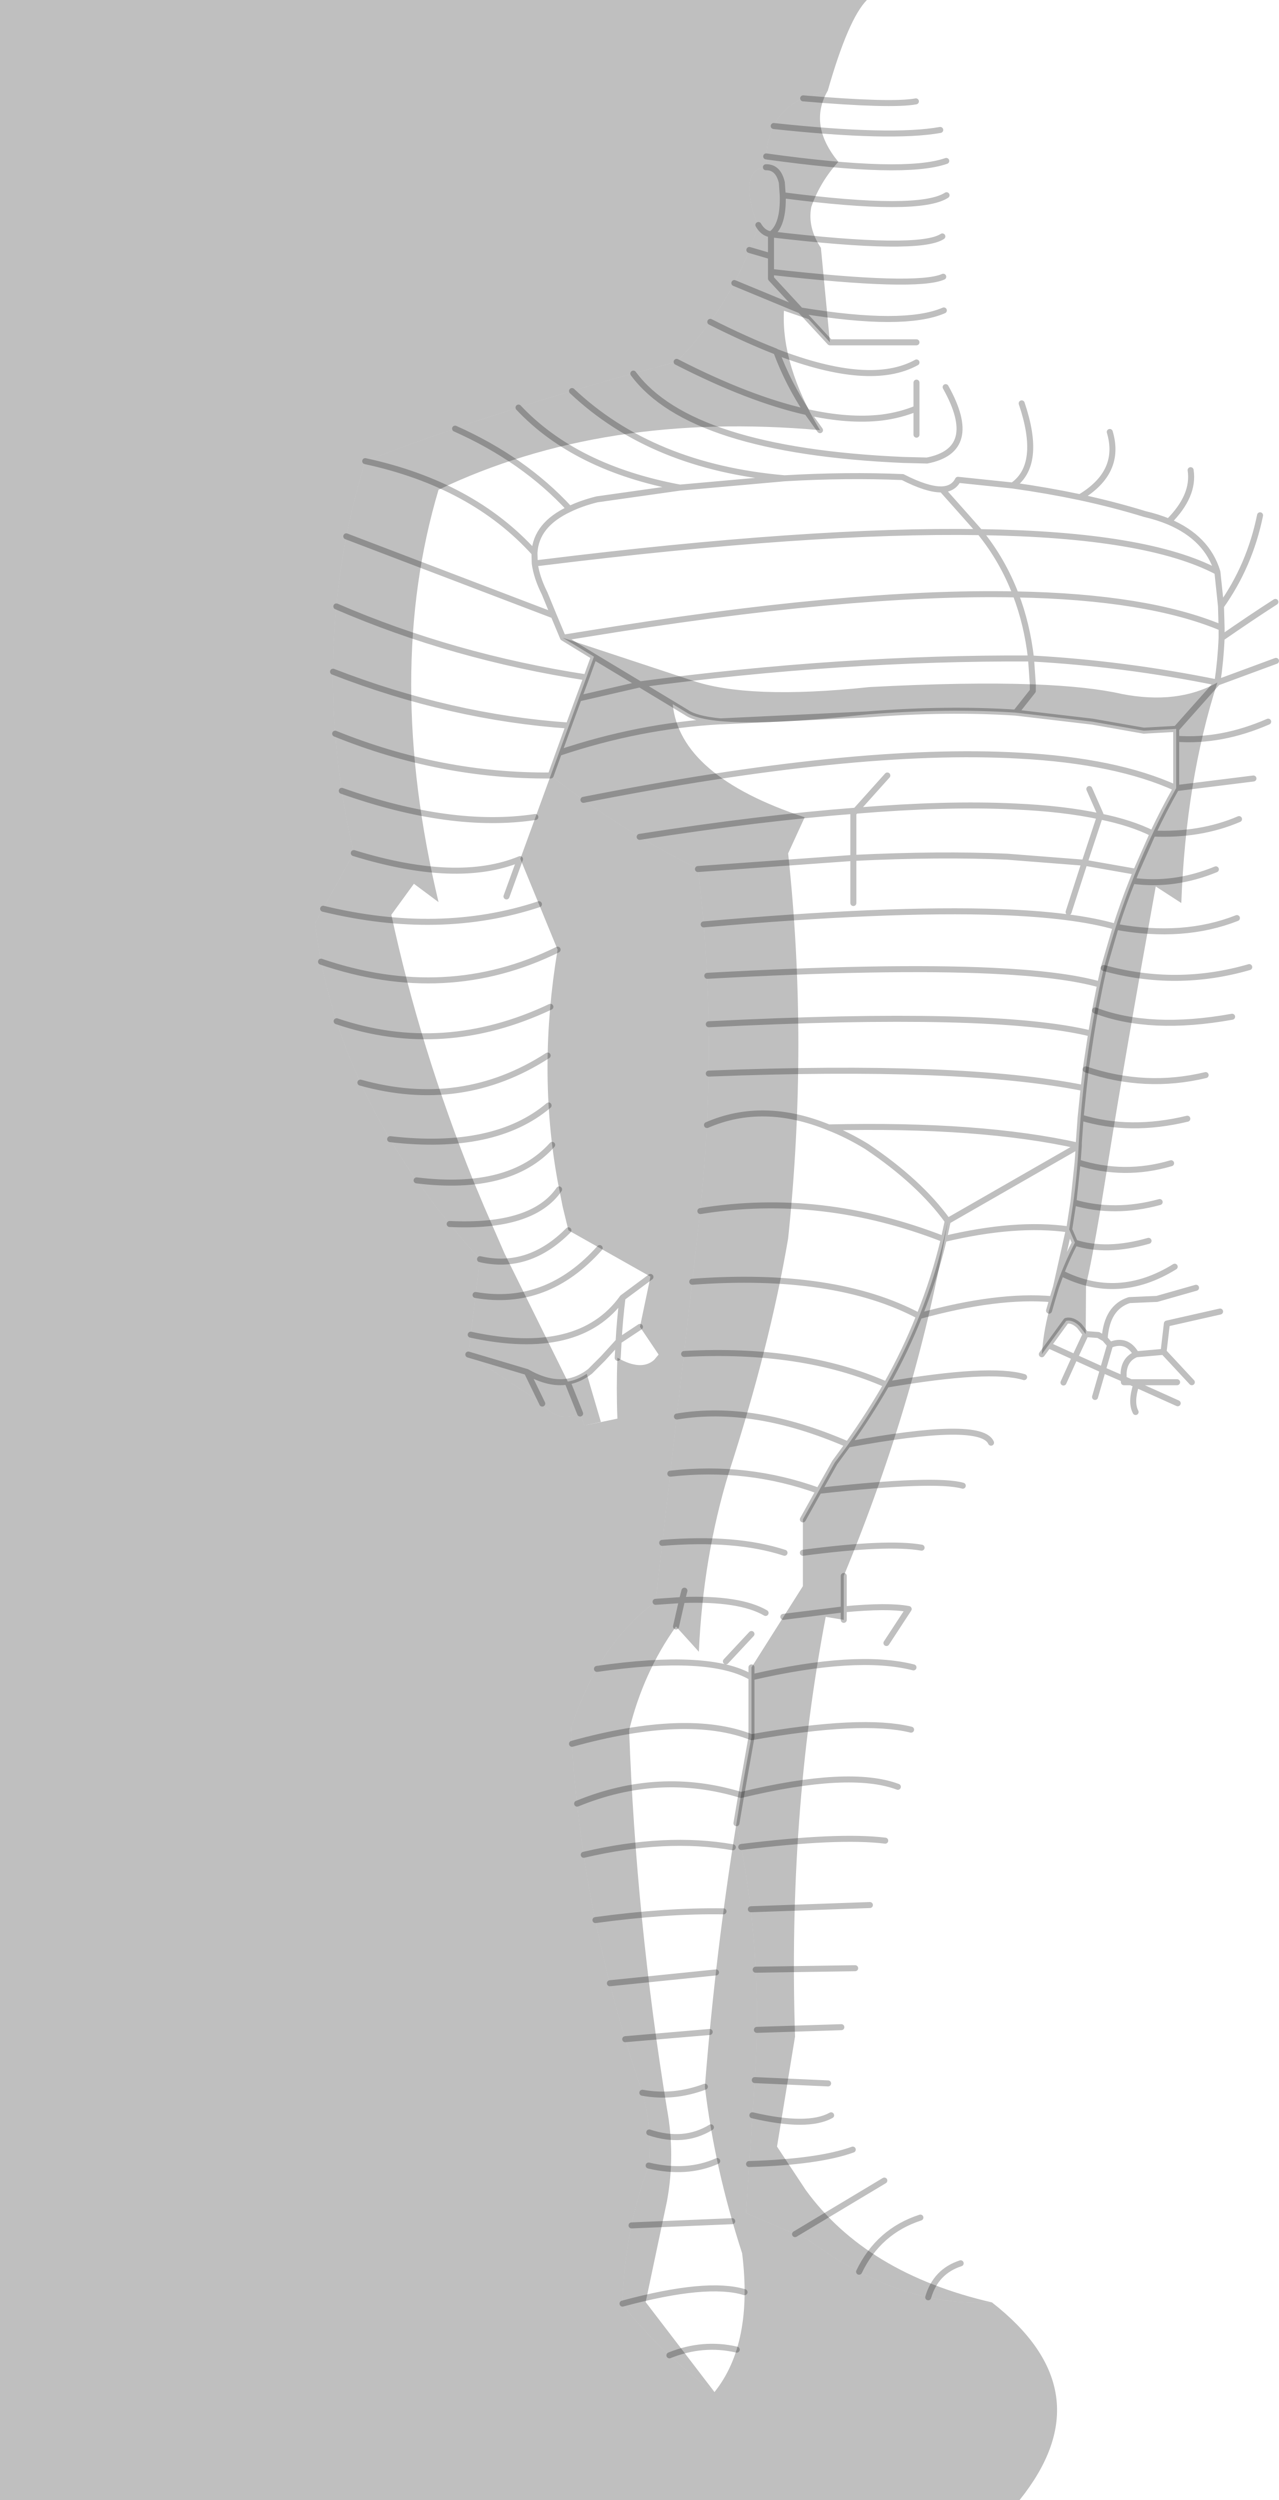 <?xml version="1.0" encoding="UTF-8" standalone="no"?>
<svg xmlns:xlink="http://www.w3.org/1999/xlink" height="415.55px" width="212.75px" xmlns="http://www.w3.org/2000/svg">
  <g transform="matrix(1.0, 0.0, 0.0, 1.0, -66.85, -67.5)">
    <path d="M194.25 95.3 Q190.75 95.55 191.7 100.9 192.15 103.5 193.0 104.9 188.85 118.0 179.4 127.65 152.2 134.7 127.6 144.15 117.9 175.9 125.7 209.3 L119.25 220.95 Q122.0 243.45 136.2 263.8 L139.4 268.1 Q142.75 272.5 146.7 276.8 L144.75 292.65 157.05 300.8 Q159.5 304.05 163.35 302.45 L164.05 304.45 169.55 303.3 Q169.35 298.25 169.55 293.2 L169.6 293.2 Q171.5 294.3 173.05 294.4 174.55 294.5 175.65 293.55 L176.4 292.65 173.3 288.05 175.05 279.7 161.4 272.0 160.45 268.1 159.6 263.8 Q156.25 245.35 159.6 225.35 L153.4 210.25 158.45 196.4 Q169.65 205.2 182.95 211.95 186.55 241.25 182.95 272.2 L175.9 333.75 Q166.45 340.65 161.85 354.75 163.2 384.5 173.7 415.35 175.4 421.4 174.75 427.45 170.8 438.1 170.35 450.4 176.25 458.25 185.7 465.1 192.15 457.05 190.3 442.05 185.7 427.85 184.1 414.35 185.85 392.15 189.35 370.55 193.85 391.45 192.4 413.25 L190.95 435.35 201.25 439.75 Q216.55 451.1 231.85 450.2 250.9 465.05 236.45 483.05 L66.85 483.05 66.85 67.5 211.05 67.5 Q207.95 70.65 204.55 82.55 202.85 82.9 201.2 83.55 194.1 86.05 194.25 95.3" fill="#010101" fill-opacity="0.251" fill-rule="evenodd" stroke="none"/>
    <path d="M144.75 292.65 L146.7 276.8 Q142.75 272.5 139.4 268.1 L136.2 263.8 Q122.0 243.45 119.25 220.95 L125.7 209.3 Q117.9 175.9 127.6 144.15 152.2 134.7 179.4 127.65 188.85 118.0 193.0 104.9 192.15 103.5 191.7 100.9 190.75 95.55 194.25 95.3 194.1 86.05 201.2 83.55 202.85 82.9 204.55 82.55 201.25 88.25 206.3 94.4 203.25 97.75 201.8 101.9 201.15 105.3 203.4 108.7 L204.9 124.4 201.35 120.55 197.25 119.15 Q196.8 128.2 203.25 139.0 167.25 135.8 139.8 148.9 130.7 179.4 139.8 217.45 L135.7 214.4 131.95 219.55 Q136.7 241.65 145.6 263.8 L147.4 268.1 150.8 275.9 161.3 297.15 161.25 297.15 Q158.15 297.65 154.5 295.55 L144.75 292.65 M240.15 292.6 Q240.4 288.95 241.35 285.35 L242.5 281.45 Q243.75 277.7 245.65 274.05 L244.7 271.85 245.3 267.95 Q246.05 262.75 246.3 257.45 247.2 242.5 250.45 228.4 254.7 212.3 262.5 198.5 L262.5 188.65 257.1 188.95 248.55 187.45 235.8 185.95 Q224.45 185.2 211.05 186.25 185.65 189.05 181.0 185.9 L178.75 184.55 Q179.95 196.5 200.7 203.35 L197.95 209.35 Q201.35 240.9 197.95 273.35 194.9 291.3 188.05 312.4 183.8 326.35 183.1 342.05 L179.3 337.85 Q173.85 345.5 171.5 355.1 172.65 386.6 177.8 418.05 179.2 425.7 177.8 433.35 L174.25 450.15 185.7 465.1 Q176.25 458.25 170.35 450.4 170.8 438.1 174.75 427.45 175.4 421.4 173.7 415.35 163.2 384.5 161.85 354.75 166.45 340.65 175.9 333.75 L182.95 272.2 Q186.55 241.25 182.95 211.95 169.65 205.2 158.45 196.4 L165.65 176.65 160.45 173.5 181.8 180.55 Q191.2 183.85 211.5 181.7 227.7 180.85 238.65 181.25 248.0 181.6 253.45 182.85 262.75 184.65 269.35 180.95 264.1 197.25 263.35 217.6 L259.1 214.85 Q253.95 243.3 251.3 259.9 L250.0 267.95 Q248.35 277.7 247.5 281.05 L247.45 289.25 246.4 287.9 Q245.25 286.8 244.2 287.05 L240.15 292.6" fill="#010101" fill-opacity="0.251" fill-rule="evenodd" stroke="none"/>
    <path d="M161.3 297.15 L150.8 275.9 147.4 268.1 145.6 263.8 Q136.7 241.65 131.95 219.55 L135.7 214.4 139.8 217.45 Q130.7 179.4 139.8 148.9 167.25 135.8 203.25 139.0 196.8 128.2 197.25 119.15 L201.35 120.55 204.9 124.4 203.4 108.7 Q201.15 105.3 201.8 101.9 203.25 97.75 206.3 94.4 201.25 88.25 204.55 82.55 211.1 81.1 217.7 83.55 224.15 86.55 224.25 94.25 L223.6 96.7 Q225.05 100.7 223.6 104.75 L223.9 122.3 222.0 124.4 219.3 124.4 219.3 131.1 Q253.5 135.8 276.45 153.15 284.5 181.85 269.1 212.0 273.75 221.0 274.95 230.0 264.2 252.0 261.15 262.4 L259.55 267.95 257.9 273.75 269.8 285.5 Q266.25 290.05 265.1 297.25 L262.65 297.25 262.75 300.75 Q262.1 304.25 258.55 303.95 256.45 303.6 255.75 302.2 252.7 303.6 250.95 302.6 249.6 301.8 249.0 299.7 246.85 300.4 245.55 299.7 244.35 299.05 243.75 297.3 242.05 297.0 241.15 296.2 239.8 295.0 240.15 292.6 L244.2 287.05 Q245.25 286.8 246.4 287.9 L247.45 289.25 247.5 281.05 Q248.35 277.7 250.0 267.95 L251.3 259.9 Q253.95 243.3 259.1 214.85 L263.35 217.6 Q264.1 197.25 269.35 180.95 262.75 184.65 253.45 182.85 248.0 181.6 238.65 181.25 227.7 180.85 211.5 181.7 191.2 183.85 181.8 180.55 L160.45 173.5 165.65 176.65 158.45 196.4 153.4 210.25 159.6 225.35 Q156.25 245.35 159.6 263.8 L160.45 268.1 161.4 272.0 175.05 279.7 173.3 288.05 176.4 292.65 175.65 293.55 Q174.55 294.5 173.05 294.4 171.5 294.3 169.6 293.2 L169.55 293.2 Q169.35 298.25 169.55 303.3 L166.8 303.85 164.45 295.85 Q162.95 296.85 161.3 297.15 M241.35 285.35 Q239.8 290.25 237.8 295.0 L234.85 301.45 231.75 307.3 218.5 327.25 218.0 334.95 219.3 351.15 204.6 413.8 Q203.5 420.3 210.75 426.8 222.7 438.2 231.85 450.2 211.0 445.4 200.9 431.55 L196.1 424.3 199.1 406.0 Q197.9 369.35 204.2 336.25 L207.2 336.75 207.2 329.45 Q219.6 299.5 224.5 270.45 220.25 291.6 205.7 310.6 L200.4 320.05 196.5 327.1 193.8 337.0 191.85 339.1 191.85 344.65 191.85 356.25 Q190.5 363.2 189.4 370.25 L189.35 370.55 Q185.85 392.15 184.1 414.35 185.7 427.85 190.3 442.05 192.15 457.05 185.7 465.1 L174.25 450.15 177.8 433.35 Q179.2 425.7 177.8 418.05 172.65 386.6 171.5 355.1 173.85 345.5 179.3 337.85 L183.1 342.05 Q183.8 326.35 188.05 312.4 194.9 291.3 197.95 273.35 201.35 240.9 197.95 209.35 L200.7 203.35 Q179.95 196.5 178.75 184.55 L181.0 185.9 Q185.65 189.05 211.05 186.25 224.45 185.2 235.8 185.95 L248.55 187.45 257.1 188.95 262.5 188.65 262.5 198.5 Q254.7 212.3 250.45 228.4 247.2 242.5 246.3 257.45 246.05 262.75 245.3 267.95 L244.7 271.85 244.65 271.85 242.5 281.45 241.35 285.35" fill="#010101" fill-opacity="0.0" fill-rule="evenodd" stroke="none"/>
    <path d="M144.75 292.65 L154.5 295.55 Q158.15 297.65 161.25 297.15 L161.25 297.2 161.3 297.15 Q162.95 296.85 164.45 295.85 L166.8 303.85 164.05 304.45 163.35 302.45 Q159.5 304.05 157.05 300.8 L144.75 292.65 M231.85 450.2 Q216.55 451.1 201.25 439.75 L190.95 435.35 192.4 413.25 Q193.85 391.45 189.35 370.55 L189.4 370.25 Q190.5 363.2 191.85 356.25 L191.85 344.65 200.4 331.15 200.4 320.05 205.7 310.6 Q220.25 291.6 224.5 270.45 219.6 299.5 207.2 329.45 L207.2 336.75 204.2 336.25 Q197.9 369.35 199.1 406.0 L196.1 424.3 200.9 431.55 Q211.0 445.4 231.85 450.2" fill="#000000" fill-opacity="0.251" fill-rule="evenodd" stroke="none"/>
    <path d="M161.25 297.15 L161.3 297.15 161.25 297.2 161.25 297.15" fill="#cc9966" fill-rule="evenodd" stroke="none"/>
    <path d="M194.25 95.3 Q196.3 95.25 196.9 97.85 L197.05 99.95 Q219.75 102.9 224.3 99.95 M195.55 88.45 Q215.15 90.55 223.25 89.1 M200.45 83.85 Q215.2 85.1 219.2 84.35 M224.25 94.25 Q217.3 96.7 194.3 93.5 M223.85 119.1 Q217.25 121.95 200.0 119.1 L204.9 124.4 219.3 124.4 M172.2 129.6 Q181.65 142.4 217.1 143.95 L221.05 144.05 Q230.0 142.3 224.15 131.85 M162.0 132.5 Q175.35 145.1 197.35 147.0 207.7 146.4 217.0 146.8 221.1 148.9 223.5 148.85 L223.55 148.85 Q225.45 148.75 226.2 147.25 L235.3 148.2 Q240.25 144.75 236.8 134.55 M219.3 139.75 L219.3 135.4 Q216.65 136.5 213.55 136.9 208.05 137.55 201.1 136.0 L203.25 139.0 M219.3 131.1 L219.3 135.4 M197.05 99.95 Q197.2 104.95 195.1 106.45 219.75 109.35 223.6 106.8 M189.0 114.55 L200.0 119.1 195.1 113.8 195.1 112.7 195.1 110.1 191.5 109.05 M195.1 110.1 L195.1 106.45 Q193.8 106.3 193.0 104.9 M219.3 127.75 Q211.6 132.0 196.0 126.0 197.95 131.25 201.1 136.0 191.6 133.9 179.4 127.65 M185.0 121.0 Q190.85 123.95 195.85 125.9 L196.0 126.0 M142.55 138.75 Q154.0 143.85 161.6 152.1 163.55 151.15 166.15 150.5 L179.95 148.55 Q162.55 145.3 153.1 135.25 M186.6 187.4 L186.85 187.4 211.05 186.25 Q224.45 185.2 235.8 185.95 L238.65 182.35 238.65 181.25 238.35 176.95 Q206.7 176.8 173.3 181.25 L181.0 185.9 Q182.55 187.0 186.6 187.4 173.2 188.15 159.8 192.65 L158.45 196.4 Q140.15 196.55 122.6 189.45 M238.35 176.95 Q237.7 171.25 235.8 166.3 207.85 165.75 164.25 172.9 L160.5 173.5 165.65 176.65 173.3 181.25 163.1 183.6 161.45 188.1 159.8 192.65 M122.8 168.3 Q142.25 176.7 164.4 180.1 L165.65 176.65 M163.1 183.6 L164.4 180.1 M161.6 152.1 Q156.0 154.7 155.75 159.4 L155.8 161.15 157.1 161.0 Q201.7 155.5 229.85 155.95 L227.6 153.4 223.55 148.85 M235.8 166.3 Q257.75 166.7 270.05 171.85 L269.95 168.25 269.35 162.55 Q257.65 156.35 229.85 155.95 233.65 160.65 235.8 166.3 M197.35 147.0 L179.95 148.55 M195.1 112.7 Q219.35 115.45 223.75 113.5 M269.95 168.25 Q274.75 161.5 276.45 153.15 M251.45 139.3 Q253.45 146.0 246.5 150.15 252.1 151.35 257.3 152.95 259.45 153.45 261.25 154.2 265.55 149.9 264.9 145.65 M235.8 185.95 L248.55 187.45 257.1 188.95 262.5 188.65 269.35 180.95 Q253.85 177.8 238.35 176.95 M262.5 188.65 L262.5 190.3 Q270.0 190.85 277.8 187.45 M279.1 177.35 L269.35 180.95 Q269.9 177.25 270.05 173.55 274.95 170.15 279.0 167.55 M261.25 154.2 Q267.65 156.9 269.35 162.55 M270.05 171.85 L270.05 173.55 M246.5 150.15 Q241.05 149.0 235.3 148.2 M155.8 161.15 Q156.1 163.45 157.45 166.15 L158.95 169.8 160.5 173.5 M161.45 188.1 Q141.85 186.75 122.25 179.15 M158.95 169.8 L124.45 156.65 M155.75 159.4 Q145.45 148.0 127.6 144.15 M125.7 209.3 Q142.95 214.6 153.35 210.3 L151.1 216.5 M155.9 203.3 Q141.95 205.4 123.7 198.95 M131.75 256.85 Q149.1 258.85 158.1 251.25 M141.65 270.95 Q155.45 271.6 159.85 265.2 M136.15 263.7 Q151.7 265.6 158.7 257.8 M144.75 292.65 L154.5 295.55 Q158.15 297.65 161.25 297.15 L161.3 297.15 Q162.95 296.85 164.45 295.85 L165.0 295.45 165.1 295.35 167.15 293.3 169.75 290.45 Q169.95 286.8 170.4 283.2 163.2 293.25 145.15 289.35 M161.4 272.0 Q154.8 278.65 146.7 276.8 M156.5 217.8 Q140.0 223.25 120.6 218.55 M161.25 297.15 L161.25 297.2 163.35 302.45 M157.05 300.8 L154.5 295.55 M248.05 198.65 L249.9 202.85 249.8 203.2 Q255.0 204.25 258.6 206.05 260.4 202.2 262.5 198.5 252.5 193.95 236.4 193.1 209.0 191.55 163.9 200.45 M272.95 203.65 Q266.55 206.4 258.6 206.05 L255.8 212.4 255.2 213.9 Q262.15 214.85 269.1 212.0 M184.5 229.7 Q214.3 228.05 231.75 228.85 243.7 229.4 249.85 231.15 L250.45 228.4 252.45 221.55 Q245.55 219.55 233.1 219.1 214.65 218.45 183.9 221.15 M244.6 219.1 L247.25 210.9 234.4 209.9 Q223.2 209.4 208.8 210.1 L208.8 217.6 M249.8 203.2 L247.25 210.9 255.8 212.4 M252.45 221.55 Q253.7 217.65 255.2 213.9 M184.75 237.75 Q232.35 235.35 248.35 239.3 L249.0 235.45 249.85 231.15 M184.75 245.95 Q226.8 244.3 247.1 248.35 L247.45 245.25 248.35 239.3 M272.6 220.1 Q263.7 223.6 252.45 221.55 M184.45 254.5 Q193.8 250.45 204.7 254.9 230.0 254.3 246.3 257.95 L246.3 257.45 246.6 253.25 247.1 248.35 M245.4 267.35 L246.1 260.7 246.3 257.95 224.5 270.45 223.85 273.45 Q235.8 270.6 244.65 271.85 L244.7 271.85 245.3 267.95 245.4 267.35 Q252.25 269.35 259.75 267.3 M261.65 260.85 Q253.85 263.15 246.1 260.7 M240.15 292.6 L241.25 291.1 244.2 287.05 Q245.25 286.8 246.4 287.9 L247.45 289.25 249.55 289.4 250.6 290.0 Q250.95 284.8 254.7 283.6 L259.3 283.4 265.8 281.55 M257.9 273.75 Q250.9 275.75 245.65 274.05 244.35 276.55 243.35 279.1 252.8 283.9 262.25 278.05 M250.3 295.2 L253.75 296.7 253.75 295.7 Q253.9 293.4 255.85 292.6 254.3 289.9 251.5 291.05 L250.3 295.2 245.65 293.1 243.75 297.3 M251.5 291.05 L250.6 290.0 M241.25 291.1 L245.65 293.1 247.45 289.25 M269.8 285.5 L260.95 287.5 260.4 292.2 265.1 297.25 M260.4 292.2 L255.85 292.6 M264.35 253.45 Q254.8 255.75 246.6 253.25 M244.7 271.85 L245.65 274.05 M249.8 203.2 Q243.75 201.9 235.6 201.55 224.4 201.0 209.2 202.25 L208.8 202.65 208.8 210.1 182.95 211.95 M173.3 288.05 L169.75 290.4 169.75 290.45 169.6 293.2 M170.4 283.2 L175.05 279.75 M204.7 254.9 Q207.8 256.1 211.0 258.05 219.8 263.95 224.5 270.45 M182.0 280.55 Q205.75 278.8 219.75 286.25 222.3 279.95 223.85 273.45 L223.8 273.45 Q203.55 265.55 183.35 268.8 M241.35 285.35 L241.9 283.45 Q232.75 282.65 219.75 286.25 217.45 292.05 214.3 297.65 231.6 294.7 237.2 296.4 M241.9 283.45 L242.5 281.45 244.65 271.85 M173.25 206.6 Q193.4 203.45 209.2 202.25 L214.45 196.4 M214.3 297.65 Q211.4 302.7 207.9 307.6 230.05 303.5 231.7 307.3 M178.35 312.45 Q191.2 311.0 203.05 315.3 L205.7 310.6 207.9 307.6 Q192.25 300.8 179.45 302.95 M207.2 329.45 L207.2 335.0 Q214.6 334.3 218.0 334.95 L214.3 340.6 M207.2 336.75 L207.2 335.0 197.15 336.25 M227.0 314.45 Q222.4 313.15 203.05 315.3 L200.4 320.05 M179.3 337.85 L180.3 333.45 175.9 333.75 M194.2 335.6 Q189.9 333.1 180.3 333.45 L180.7 331.9 M197.35 325.6 Q189.25 322.95 177.0 323.95 M191.85 339.1 L187.6 343.65 M166.15 344.9 Q184.9 342.2 191.85 346.3 L191.85 344.65 M165.9 386.65 Q177.65 385.05 187.2 385.2 M189.35 370.55 L189.4 370.25 190.15 365.85 191.85 356.25 191.85 346.3 Q209.35 342.25 218.8 344.65 M200.4 325.6 Q214.45 323.75 220.15 324.75 M192.55 394.9 L209.1 394.65 M191.75 384.85 L211.55 384.15 M262.65 297.25 L256.0 297.25 255.85 297.65 262.75 300.75 M255.75 302.2 Q254.9 300.6 255.85 297.65 L254.95 297.25 253.8 297.25 253.75 296.7 254.95 297.25 256.0 297.25 M249.0 299.7 L250.3 295.2 M214.3 297.65 Q200.35 291.5 180.65 292.55 M243.35 279.1 L242.5 281.45 M166.6 274.95 Q157.8 284.8 145.95 282.75 M262.5 190.3 L262.5 198.5 275.35 196.9 M219.95 436.1 Q213.0 438.35 209.75 445.1 M174.75 427.45 Q181.1 428.95 186.15 426.7 M170.85 406.45 L184.9 405.25 M185.1 421.1 Q180.6 423.85 174.85 421.95 M173.7 415.35 Q178.9 416.3 184.1 414.35 M171.9 437.4 L188.65 436.7 M170.4 450.4 Q184.5 446.6 190.7 448.5 M178.2 459.0 Q183.8 456.75 189.4 458.05 M192.75 404.9 L206.8 404.45 M191.45 427.2 Q203.05 426.85 208.7 424.8 M205.1 419.1 Q201.25 421.25 192.0 419.1 M192.4 413.25 L204.6 413.8 M213.95 429.95 L199.1 438.85 M226.65 443.7 Q222.5 445.05 221.25 449.35 M168.3 397.15 L185.95 395.35" fill="none" stroke="#000000" stroke-linecap="round" stroke-linejoin="round" stroke-opacity="0.251" stroke-width="1.0"/>
    <path d="M158.4 234.85 Q140.6 243.25 122.85 237.25 M159.6 225.35 Q141.1 234.45 120.25 227.35 M126.8 247.45 Q143.7 252.15 157.95 242.95 M249.0 235.45 Q258.2 238.95 271.8 236.5 M250.45 228.4 Q262.55 231.75 274.65 228.25 M267.4 246.2 Q257.4 248.6 247.45 245.25" fill="none" stroke="#000000" stroke-linecap="round" stroke-linejoin="round" stroke-opacity="0.251" stroke-width="1.0"/>
    <path d="M216.2 364.5 Q208.2 361.5 190.1 365.85 176.5 361.7 162.85 367.3 M163.95 375.8 Q177.6 372.6 188.75 374.55 M218.4 355.0 Q210.3 353.0 191.85 356.25 181.15 352.05 162.0 357.35 M190.15 374.5 Q206.3 372.5 214.1 373.45" fill="none" stroke="#000000" stroke-linecap="round" stroke-linejoin="round" stroke-opacity="0.251" stroke-width="1.0"/>
  </g>
</svg>
